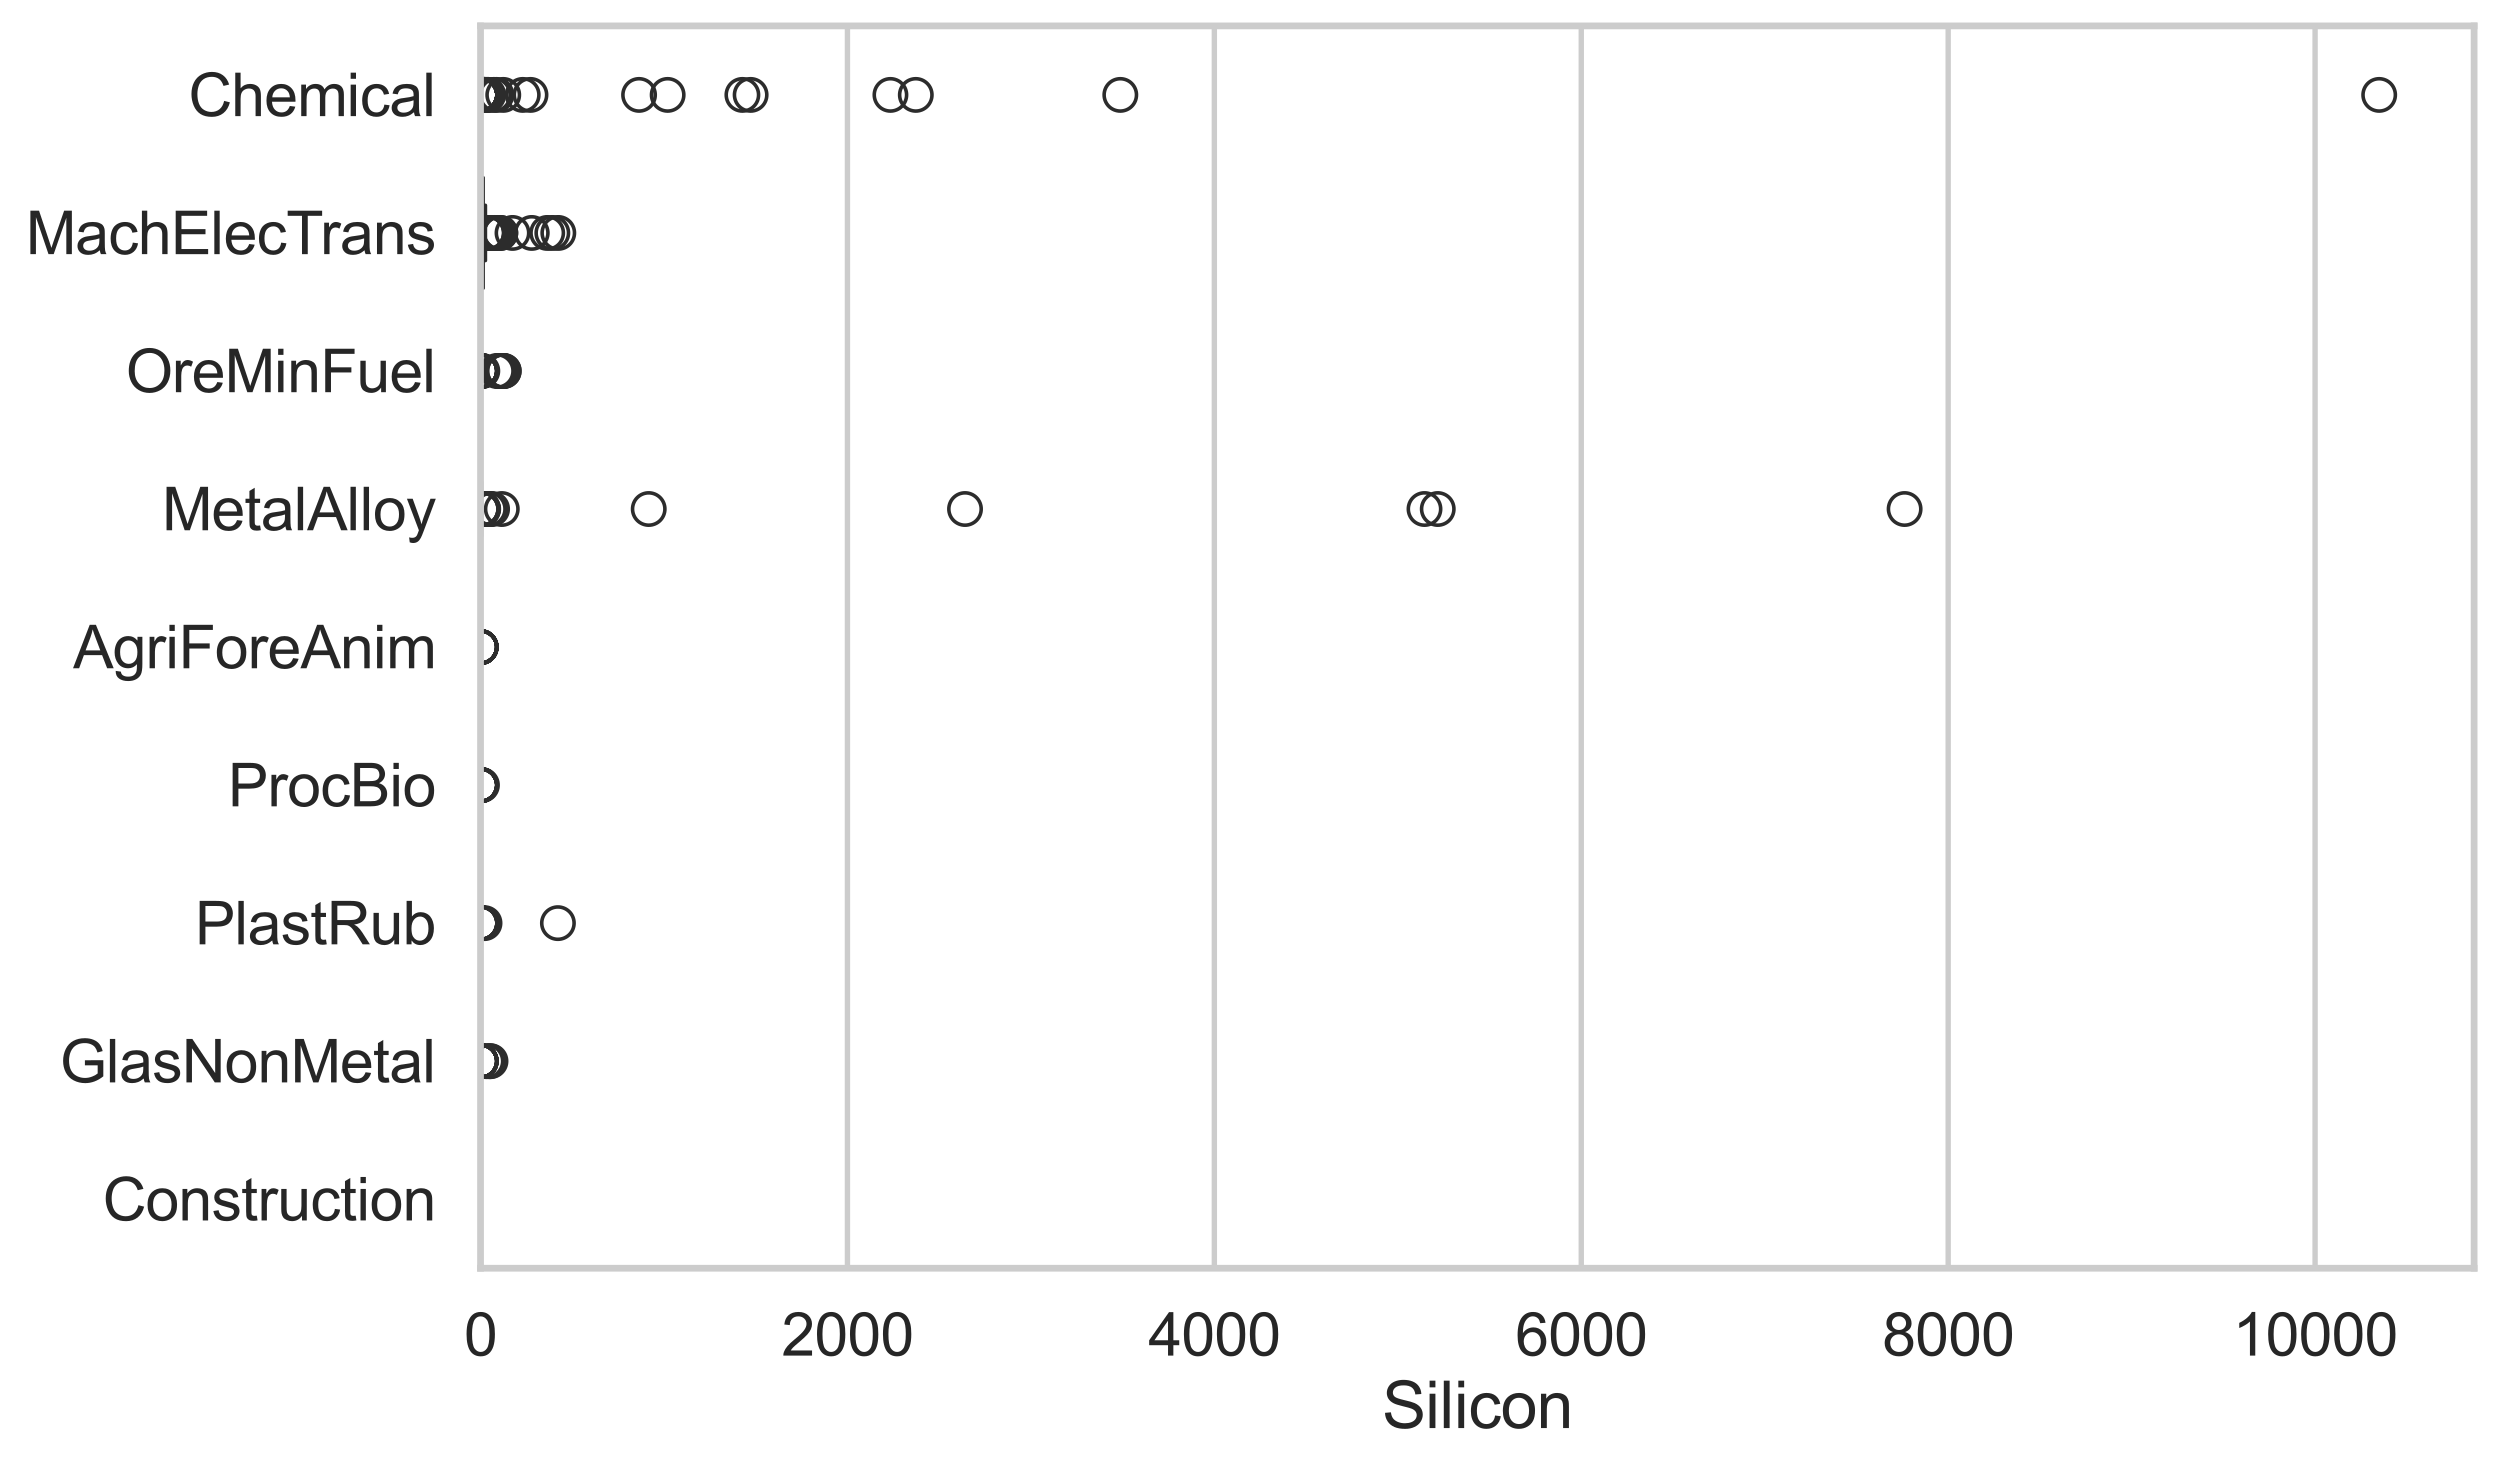 <?xml version="1.0" encoding="utf-8" standalone="no"?>
<!DOCTYPE svg PUBLIC "-//W3C//DTD SVG 1.1//EN"
  "http://www.w3.org/Graphics/SVG/1.1/DTD/svg11.dtd">
<svg xmlns:xlink="http://www.w3.org/1999/xlink" width="695.577pt" height="408.111pt" viewBox="0 0 695.577 408.111" xmlns="http://www.w3.org/2000/svg" version="1.1">
 <defs>
  <style type="text/css">*{stroke-linejoin: round; stroke-linecap: butt}</style>
 </defs>
 <g id="figure_1">
  <g id="patch_1">
   <path d="M 0 408.111 
L 695.577 408.111 
L 695.577 0 
L 0 0 
z
" style="fill: #ffffff"/>
  </g>
  <g id="axes_1">
   <g id="patch_2">
    <path d="M 133.697 352.86 
L 688.377 352.86 
L 688.377 7.2 
L 133.697 7.2 
z
" style="fill: #ffffff"/>
   </g>
   <g id="matplotlib.axis_1">
    <g id="xtick_1">
     <g id="line2d_1">
      <path d="M 133.697 352.86 
L 133.697 7.2 
" clip-path="url(#p10483c2e76)" style="fill: none; stroke: #cccccc; stroke-width: 1.5; stroke-linecap: round"/>
     </g>
     <g id="text_1">
      <!-- 0 -->
      <g style="fill: #262626" transform="translate(129.109 377.17) scale(0.165 -0.165)">
       <defs>
        <path id="ArialMT-30" d="M 266 2259 
Q 266 3072 433 3567 
Q 600 4063 929 4331 
Q 1259 4600 1759 4600 
Q 2128 4600 2406 4451 
Q 2684 4303 2865 4023 
Q 3047 3744 3150 3342 
Q 3253 2941 3253 2259 
Q 3253 1453 3087 958 
Q 2922 463 2592 192 
Q 2263 -78 1759 -78 
Q 1097 -78 719 397 
Q 266 969 266 2259 
z
M 844 2259 
Q 844 1131 1108 757 
Q 1372 384 1759 384 
Q 2147 384 2411 759 
Q 2675 1134 2675 2259 
Q 2675 3391 2411 3762 
Q 2147 4134 1753 4134 
Q 1366 4134 1134 3806 
Q 844 3388 844 2259 
z
" transform="scale(0.016)"/>
       </defs>
       <use xlink:href="#ArialMT-30"/>
      </g>
     </g>
    </g>
    <g id="xtick_2">
     <g id="line2d_2">
      <path d="M 235.783 352.86 
L 235.783 7.2 
" clip-path="url(#p10483c2e76)" style="fill: none; stroke: #cccccc; stroke-width: 1.5; stroke-linecap: round"/>
     </g>
     <g id="text_2">
      <!-- 2000 -->
      <g style="fill: #262626" transform="translate(217.432 377.17) scale(0.165 -0.165)">
       <defs>
        <path id="ArialMT-32" d="M 3222 541 
L 3222 0 
L 194 0 
Q 188 203 259 391 
Q 375 700 629 1000 
Q 884 1300 1366 1694 
Q 2113 2306 2375 2664 
Q 2638 3022 2638 3341 
Q 2638 3675 2398 3904 
Q 2159 4134 1775 4134 
Q 1369 4134 1125 3890 
Q 881 3647 878 3216 
L 300 3275 
Q 359 3922 746 4261 
Q 1134 4600 1788 4600 
Q 2447 4600 2831 4234 
Q 3216 3869 3216 3328 
Q 3216 3053 3103 2787 
Q 2991 2522 2730 2228 
Q 2469 1934 1863 1422 
Q 1356 997 1212 845 
Q 1069 694 975 541 
L 3222 541 
z
" transform="scale(0.016)"/>
       </defs>
       <use xlink:href="#ArialMT-32"/>
       <use xlink:href="#ArialMT-30" transform="translate(55.615 0)"/>
       <use xlink:href="#ArialMT-30" transform="translate(111.23 0)"/>
       <use xlink:href="#ArialMT-30" transform="translate(166.846 0)"/>
      </g>
     </g>
    </g>
    <g id="xtick_3">
     <g id="line2d_3">
      <path d="M 337.87 352.86 
L 337.87 7.2 
" clip-path="url(#p10483c2e76)" style="fill: none; stroke: #cccccc; stroke-width: 1.5; stroke-linecap: round"/>
     </g>
     <g id="text_3">
      <!-- 4000 -->
      <g style="fill: #262626" transform="translate(319.519 377.17) scale(0.165 -0.165)">
       <defs>
        <path id="ArialMT-34" d="M 2069 0 
L 2069 1097 
L 81 1097 
L 81 1613 
L 2172 4581 
L 2631 4581 
L 2631 1613 
L 3250 1613 
L 3250 1097 
L 2631 1097 
L 2631 0 
L 2069 0 
z
M 2069 1613 
L 2069 3678 
L 634 1613 
L 2069 1613 
z
" transform="scale(0.016)"/>
       </defs>
       <use xlink:href="#ArialMT-34"/>
       <use xlink:href="#ArialMT-30" transform="translate(55.615 0)"/>
       <use xlink:href="#ArialMT-30" transform="translate(111.23 0)"/>
       <use xlink:href="#ArialMT-30" transform="translate(166.846 0)"/>
      </g>
     </g>
    </g>
    <g id="xtick_4">
     <g id="line2d_4">
      <path d="M 439.957 352.86 
L 439.957 7.2 
" clip-path="url(#p10483c2e76)" style="fill: none; stroke: #cccccc; stroke-width: 1.5; stroke-linecap: round"/>
     </g>
     <g id="text_4">
      <!-- 6000 -->
      <g style="fill: #262626" transform="translate(421.605 377.17) scale(0.165 -0.165)">
       <defs>
        <path id="ArialMT-36" d="M 3184 3459 
L 2625 3416 
Q 2550 3747 2413 3897 
Q 2184 4138 1850 4138 
Q 1581 4138 1378 3988 
Q 1113 3794 959 3422 
Q 806 3050 800 2363 
Q 1003 2672 1297 2822 
Q 1591 2972 1913 2972 
Q 2475 2972 2870 2558 
Q 3266 2144 3266 1488 
Q 3266 1056 3080 686 
Q 2894 316 2569 119 
Q 2244 -78 1831 -78 
Q 1128 -78 684 439 
Q 241 956 241 2144 
Q 241 3472 731 4075 
Q 1159 4600 1884 4600 
Q 2425 4600 2770 4297 
Q 3116 3994 3184 3459 
z
M 888 1484 
Q 888 1194 1011 928 
Q 1134 663 1356 523 
Q 1578 384 1822 384 
Q 2178 384 2434 671 
Q 2691 959 2691 1453 
Q 2691 1928 2437 2201 
Q 2184 2475 1800 2475 
Q 1419 2475 1153 2201 
Q 888 1928 888 1484 
z
" transform="scale(0.016)"/>
       </defs>
       <use xlink:href="#ArialMT-36"/>
       <use xlink:href="#ArialMT-30" transform="translate(55.615 0)"/>
       <use xlink:href="#ArialMT-30" transform="translate(111.23 0)"/>
       <use xlink:href="#ArialMT-30" transform="translate(166.846 0)"/>
      </g>
     </g>
    </g>
    <g id="xtick_5">
     <g id="line2d_5">
      <path d="M 542.043 352.86 
L 542.043 7.2 
" clip-path="url(#p10483c2e76)" style="fill: none; stroke: #cccccc; stroke-width: 1.5; stroke-linecap: round"/>
     </g>
     <g id="text_5">
      <!-- 8000 -->
      <g style="fill: #262626" transform="translate(523.692 377.17) scale(0.165 -0.165)">
       <defs>
        <path id="ArialMT-38" d="M 1131 2484 
Q 781 2613 612 2850 
Q 444 3088 444 3419 
Q 444 3919 803 4259 
Q 1163 4600 1759 4600 
Q 2359 4600 2725 4251 
Q 3091 3903 3091 3403 
Q 3091 3084 2923 2848 
Q 2756 2613 2416 2484 
Q 2838 2347 3058 2040 
Q 3278 1734 3278 1309 
Q 3278 722 2862 322 
Q 2447 -78 1769 -78 
Q 1091 -78 675 323 
Q 259 725 259 1325 
Q 259 1772 486 2073 
Q 713 2375 1131 2484 
z
M 1019 3438 
Q 1019 3113 1228 2906 
Q 1438 2700 1772 2700 
Q 2097 2700 2305 2904 
Q 2513 3109 2513 3406 
Q 2513 3716 2298 3927 
Q 2084 4138 1766 4138 
Q 1444 4138 1231 3931 
Q 1019 3725 1019 3438 
z
M 838 1322 
Q 838 1081 952 856 
Q 1066 631 1291 507 
Q 1516 384 1775 384 
Q 2178 384 2440 643 
Q 2703 903 2703 1303 
Q 2703 1709 2433 1975 
Q 2163 2241 1756 2241 
Q 1359 2241 1098 1978 
Q 838 1716 838 1322 
z
" transform="scale(0.016)"/>
       </defs>
       <use xlink:href="#ArialMT-38"/>
       <use xlink:href="#ArialMT-30" transform="translate(55.615 0)"/>
       <use xlink:href="#ArialMT-30" transform="translate(111.23 0)"/>
       <use xlink:href="#ArialMT-30" transform="translate(166.846 0)"/>
      </g>
     </g>
    </g>
    <g id="xtick_6">
     <g id="line2d_6">
      <path d="M 644.13 352.86 
L 644.13 7.2 
" clip-path="url(#p10483c2e76)" style="fill: none; stroke: #cccccc; stroke-width: 1.5; stroke-linecap: round"/>
     </g>
     <g id="text_6">
      <!-- 10000 -->
      <g style="fill: #262626" transform="translate(621.191 377.17) scale(0.165 -0.165)">
       <defs>
        <path id="ArialMT-31" d="M 2384 0 
L 1822 0 
L 1822 3584 
Q 1619 3391 1289 3197 
Q 959 3003 697 2906 
L 697 3450 
Q 1169 3672 1522 3987 
Q 1875 4303 2022 4600 
L 2384 4600 
L 2384 0 
z
" transform="scale(0.016)"/>
       </defs>
       <use xlink:href="#ArialMT-31"/>
       <use xlink:href="#ArialMT-30" transform="translate(55.615 0)"/>
       <use xlink:href="#ArialMT-30" transform="translate(111.23 0)"/>
       <use xlink:href="#ArialMT-30" transform="translate(166.846 0)"/>
       <use xlink:href="#ArialMT-30" transform="translate(222.461 0)"/>
      </g>
     </g>
    </g>
    <g id="text_7">
     <!-- Silicon -->
     <g style="fill: #262626" transform="translate(384.525 397.334) scale(0.18 -0.18)">
      <defs>
       <path id="ArialMT-53" d="M 288 1472 
L 859 1522 
Q 900 1178 1048 958 
Q 1197 738 1509 602 
Q 1822 466 2213 466 
Q 2559 466 2825 569 
Q 3091 672 3220 851 
Q 3350 1031 3350 1244 
Q 3350 1459 3225 1620 
Q 3100 1781 2813 1891 
Q 2628 1963 1997 2114 
Q 1366 2266 1113 2400 
Q 784 2572 623 2826 
Q 463 3081 463 3397 
Q 463 3744 659 4045 
Q 856 4347 1234 4503 
Q 1613 4659 2075 4659 
Q 2584 4659 2973 4495 
Q 3363 4331 3572 4012 
Q 3781 3694 3797 3291 
L 3216 3247 
Q 3169 3681 2898 3903 
Q 2628 4125 2100 4125 
Q 1550 4125 1298 3923 
Q 1047 3722 1047 3438 
Q 1047 3191 1225 3031 
Q 1400 2872 2139 2705 
Q 2878 2538 3153 2413 
Q 3553 2228 3743 1945 
Q 3934 1663 3934 1294 
Q 3934 928 3725 604 
Q 3516 281 3123 101 
Q 2731 -78 2241 -78 
Q 1619 -78 1198 103 
Q 778 284 539 648 
Q 300 1013 288 1472 
z
" transform="scale(0.016)"/>
       <path id="ArialMT-69" d="M 425 3934 
L 425 4581 
L 988 4581 
L 988 3934 
L 425 3934 
z
M 425 0 
L 425 3319 
L 988 3319 
L 988 0 
L 425 0 
z
" transform="scale(0.016)"/>
       <path id="ArialMT-6c" d="M 409 0 
L 409 4581 
L 972 4581 
L 972 0 
L 409 0 
z
" transform="scale(0.016)"/>
       <path id="ArialMT-63" d="M 2588 1216 
L 3141 1144 
Q 3050 572 2676 248 
Q 2303 -75 1759 -75 
Q 1078 -75 664 370 
Q 250 816 250 1647 
Q 250 2184 428 2587 
Q 606 2991 970 3192 
Q 1334 3394 1763 3394 
Q 2303 3394 2647 3120 
Q 2991 2847 3088 2344 
L 2541 2259 
Q 2463 2594 2264 2762 
Q 2066 2931 1784 2931 
Q 1359 2931 1093 2626 
Q 828 2322 828 1663 
Q 828 994 1084 691 
Q 1341 388 1753 388 
Q 2084 388 2306 591 
Q 2528 794 2588 1216 
z
" transform="scale(0.016)"/>
       <path id="ArialMT-6f" d="M 213 1659 
Q 213 2581 725 3025 
Q 1153 3394 1769 3394 
Q 2453 3394 2887 2945 
Q 3322 2497 3322 1706 
Q 3322 1066 3130 698 
Q 2938 331 2570 128 
Q 2203 -75 1769 -75 
Q 1072 -75 642 372 
Q 213 819 213 1659 
z
M 791 1659 
Q 791 1022 1069 705 
Q 1347 388 1769 388 
Q 2188 388 2466 706 
Q 2744 1025 2744 1678 
Q 2744 2294 2464 2611 
Q 2184 2928 1769 2928 
Q 1347 2928 1069 2612 
Q 791 2297 791 1659 
z
" transform="scale(0.016)"/>
       <path id="ArialMT-6e" d="M 422 0 
L 422 3319 
L 928 3319 
L 928 2847 
Q 1294 3394 1984 3394 
Q 2284 3394 2536 3286 
Q 2788 3178 2913 3003 
Q 3038 2828 3088 2588 
Q 3119 2431 3119 2041 
L 3119 0 
L 2556 0 
L 2556 2019 
Q 2556 2363 2490 2533 
Q 2425 2703 2258 2804 
Q 2091 2906 1866 2906 
Q 1506 2906 1245 2678 
Q 984 2450 984 1813 
L 984 0 
L 422 0 
z
" transform="scale(0.016)"/>
      </defs>
      <use xlink:href="#ArialMT-53"/>
      <use xlink:href="#ArialMT-69" transform="translate(66.699 0)"/>
      <use xlink:href="#ArialMT-6c" transform="translate(88.916 0)"/>
      <use xlink:href="#ArialMT-69" transform="translate(111.133 0)"/>
      <use xlink:href="#ArialMT-63" transform="translate(133.35 0)"/>
      <use xlink:href="#ArialMT-6f" transform="translate(183.35 0)"/>
      <use xlink:href="#ArialMT-6e" transform="translate(238.965 0)"/>
     </g>
    </g>
   </g>
   <g id="matplotlib.axis_2">
    <g id="ytick_1">
     <g id="text_8">
      <!-- Chemical -->
      <g style="fill: #262626" transform="translate(52.428 32.309) scale(0.165 -0.165)">
       <defs>
        <path id="ArialMT-43" d="M 3763 1606 
L 4369 1453 
Q 4178 706 3683 314 
Q 3188 -78 2472 -78 
Q 1731 -78 1267 223 
Q 803 525 561 1097 
Q 319 1669 319 2325 
Q 319 3041 592 3573 
Q 866 4106 1370 4382 
Q 1875 4659 2481 4659 
Q 3169 4659 3637 4309 
Q 4106 3959 4291 3325 
L 3694 3184 
Q 3534 3684 3231 3912 
Q 2928 4141 2469 4141 
Q 1941 4141 1586 3887 
Q 1231 3634 1087 3207 
Q 944 2781 944 2328 
Q 944 1744 1114 1308 
Q 1284 872 1643 656 
Q 2003 441 2422 441 
Q 2931 441 3284 734 
Q 3638 1028 3763 1606 
z
" transform="scale(0.016)"/>
        <path id="ArialMT-68" d="M 422 0 
L 422 4581 
L 984 4581 
L 984 2938 
Q 1378 3394 1978 3394 
Q 2347 3394 2619 3248 
Q 2891 3103 3008 2847 
Q 3125 2591 3125 2103 
L 3125 0 
L 2563 0 
L 2563 2103 
Q 2563 2525 2380 2717 
Q 2197 2909 1863 2909 
Q 1613 2909 1392 2779 
Q 1172 2650 1078 2428 
Q 984 2206 984 1816 
L 984 0 
L 422 0 
z
" transform="scale(0.016)"/>
        <path id="ArialMT-65" d="M 2694 1069 
L 3275 997 
Q 3138 488 2766 206 
Q 2394 -75 1816 -75 
Q 1088 -75 661 373 
Q 234 822 234 1631 
Q 234 2469 665 2931 
Q 1097 3394 1784 3394 
Q 2450 3394 2872 2941 
Q 3294 2488 3294 1666 
Q 3294 1616 3291 1516 
L 816 1516 
Q 847 969 1125 678 
Q 1403 388 1819 388 
Q 2128 388 2347 550 
Q 2566 713 2694 1069 
z
M 847 1978 
L 2700 1978 
Q 2663 2397 2488 2606 
Q 2219 2931 1791 2931 
Q 1403 2931 1139 2672 
Q 875 2413 847 1978 
z
" transform="scale(0.016)"/>
        <path id="ArialMT-6d" d="M 422 0 
L 422 3319 
L 925 3319 
L 925 2853 
Q 1081 3097 1340 3245 
Q 1600 3394 1931 3394 
Q 2300 3394 2536 3241 
Q 2772 3088 2869 2813 
Q 3263 3394 3894 3394 
Q 4388 3394 4653 3120 
Q 4919 2847 4919 2278 
L 4919 0 
L 4359 0 
L 4359 2091 
Q 4359 2428 4304 2576 
Q 4250 2725 4106 2815 
Q 3963 2906 3769 2906 
Q 3419 2906 3187 2673 
Q 2956 2441 2956 1928 
L 2956 0 
L 2394 0 
L 2394 2156 
Q 2394 2531 2256 2718 
Q 2119 2906 1806 2906 
Q 1569 2906 1367 2781 
Q 1166 2656 1075 2415 
Q 984 2175 984 1722 
L 984 0 
L 422 0 
z
" transform="scale(0.016)"/>
        <path id="ArialMT-61" d="M 2588 409 
Q 2275 144 1986 34 
Q 1697 -75 1366 -75 
Q 819 -75 525 192 
Q 231 459 231 875 
Q 231 1119 342 1320 
Q 453 1522 633 1644 
Q 813 1766 1038 1828 
Q 1203 1872 1538 1913 
Q 2219 1994 2541 2106 
Q 2544 2222 2544 2253 
Q 2544 2597 2384 2738 
Q 2169 2928 1744 2928 
Q 1347 2928 1158 2789 
Q 969 2650 878 2297 
L 328 2372 
Q 403 2725 575 2942 
Q 747 3159 1072 3276 
Q 1397 3394 1825 3394 
Q 2250 3394 2515 3294 
Q 2781 3194 2906 3042 
Q 3031 2891 3081 2659 
Q 3109 2516 3109 2141 
L 3109 1391 
Q 3109 606 3145 398 
Q 3181 191 3288 0 
L 2700 0 
Q 2613 175 2588 409 
z
M 2541 1666 
Q 2234 1541 1622 1453 
Q 1275 1403 1131 1340 
Q 988 1278 909 1158 
Q 831 1038 831 891 
Q 831 666 1001 516 
Q 1172 366 1500 366 
Q 1825 366 2078 508 
Q 2331 650 2450 897 
Q 2541 1088 2541 1459 
L 2541 1666 
z
" transform="scale(0.016)"/>
       </defs>
       <use xlink:href="#ArialMT-43"/>
       <use xlink:href="#ArialMT-68" transform="translate(72.217 0)"/>
       <use xlink:href="#ArialMT-65" transform="translate(127.832 0)"/>
       <use xlink:href="#ArialMT-6d" transform="translate(183.447 0)"/>
       <use xlink:href="#ArialMT-69" transform="translate(266.748 0)"/>
       <use xlink:href="#ArialMT-63" transform="translate(288.965 0)"/>
       <use xlink:href="#ArialMT-61" transform="translate(338.965 0)"/>
       <use xlink:href="#ArialMT-6c" transform="translate(394.58 0)"/>
      </g>
     </g>
    </g>
    <g id="ytick_2">
     <g id="text_9">
      <!-- MachElecTrans -->
      <g style="fill: #262626" transform="translate(7.2 70.715) scale(0.165 -0.165)">
       <defs>
        <path id="ArialMT-4d" d="M 475 0 
L 475 4581 
L 1388 4581 
L 2472 1338 
Q 2622 884 2691 659 
Q 2769 909 2934 1394 
L 4031 4581 
L 4847 4581 
L 4847 0 
L 4263 0 
L 4263 3834 
L 2931 0 
L 2384 0 
L 1059 3900 
L 1059 0 
L 475 0 
z
" transform="scale(0.016)"/>
        <path id="ArialMT-45" d="M 506 0 
L 506 4581 
L 3819 4581 
L 3819 4041 
L 1113 4041 
L 1113 2638 
L 3647 2638 
L 3647 2100 
L 1113 2100 
L 1113 541 
L 3925 541 
L 3925 0 
L 506 0 
z
" transform="scale(0.016)"/>
        <path id="ArialMT-54" d="M 1659 0 
L 1659 4041 
L 150 4041 
L 150 4581 
L 3781 4581 
L 3781 4041 
L 2266 4041 
L 2266 0 
L 1659 0 
z
" transform="scale(0.016)"/>
        <path id="ArialMT-72" d="M 416 0 
L 416 3319 
L 922 3319 
L 922 2816 
Q 1116 3169 1280 3281 
Q 1444 3394 1641 3394 
Q 1925 3394 2219 3213 
L 2025 2691 
Q 1819 2813 1613 2813 
Q 1428 2813 1281 2702 
Q 1134 2591 1072 2394 
Q 978 2094 978 1738 
L 978 0 
L 416 0 
z
" transform="scale(0.016)"/>
        <path id="ArialMT-73" d="M 197 991 
L 753 1078 
Q 800 744 1014 566 
Q 1228 388 1613 388 
Q 2000 388 2187 545 
Q 2375 703 2375 916 
Q 2375 1106 2209 1216 
Q 2094 1291 1634 1406 
Q 1016 1563 777 1677 
Q 538 1791 414 1992 
Q 291 2194 291 2438 
Q 291 2659 392 2848 
Q 494 3038 669 3163 
Q 800 3259 1026 3326 
Q 1253 3394 1513 3394 
Q 1903 3394 2198 3281 
Q 2494 3169 2634 2976 
Q 2775 2784 2828 2463 
L 2278 2388 
Q 2241 2644 2061 2787 
Q 1881 2931 1553 2931 
Q 1166 2931 1000 2803 
Q 834 2675 834 2503 
Q 834 2394 903 2306 
Q 972 2216 1119 2156 
Q 1203 2125 1616 2013 
Q 2213 1853 2448 1751 
Q 2684 1650 2818 1456 
Q 2953 1263 2953 975 
Q 2953 694 2789 445 
Q 2625 197 2315 61 
Q 2006 -75 1616 -75 
Q 969 -75 630 194 
Q 291 463 197 991 
z
" transform="scale(0.016)"/>
       </defs>
       <use xlink:href="#ArialMT-4d"/>
       <use xlink:href="#ArialMT-61" transform="translate(83.301 0)"/>
       <use xlink:href="#ArialMT-63" transform="translate(138.916 0)"/>
       <use xlink:href="#ArialMT-68" transform="translate(188.916 0)"/>
       <use xlink:href="#ArialMT-45" transform="translate(244.531 0)"/>
       <use xlink:href="#ArialMT-6c" transform="translate(311.23 0)"/>
       <use xlink:href="#ArialMT-65" transform="translate(333.447 0)"/>
       <use xlink:href="#ArialMT-63" transform="translate(389.062 0)"/>
       <use xlink:href="#ArialMT-54" transform="translate(439.062 0)"/>
       <use xlink:href="#ArialMT-72" transform="translate(496.396 0)"/>
       <use xlink:href="#ArialMT-61" transform="translate(529.697 0)"/>
       <use xlink:href="#ArialMT-6e" transform="translate(585.312 0)"/>
       <use xlink:href="#ArialMT-73" transform="translate(640.928 0)"/>
      </g>
     </g>
    </g>
    <g id="ytick_3">
     <g id="text_10">
      <!-- OreMinFuel -->
      <g style="fill: #262626" transform="translate(35.013 109.122) scale(0.165 -0.165)">
       <defs>
        <path id="ArialMT-4f" d="M 309 2231 
Q 309 3372 921 4017 
Q 1534 4663 2503 4663 
Q 3138 4663 3647 4359 
Q 4156 4056 4423 3514 
Q 4691 2972 4691 2284 
Q 4691 1588 4409 1038 
Q 4128 488 3612 205 
Q 3097 -78 2500 -78 
Q 1853 -78 1343 234 
Q 834 547 571 1087 
Q 309 1628 309 2231 
z
M 934 2222 
Q 934 1394 1379 917 
Q 1825 441 2497 441 
Q 3181 441 3623 922 
Q 4066 1403 4066 2288 
Q 4066 2847 3877 3264 
Q 3688 3681 3323 3911 
Q 2959 4141 2506 4141 
Q 1863 4141 1398 3698 
Q 934 3256 934 2222 
z
" transform="scale(0.016)"/>
        <path id="ArialMT-46" d="M 525 0 
L 525 4581 
L 3616 4581 
L 3616 4041 
L 1131 4041 
L 1131 2622 
L 3281 2622 
L 3281 2081 
L 1131 2081 
L 1131 0 
L 525 0 
z
" transform="scale(0.016)"/>
        <path id="ArialMT-75" d="M 2597 0 
L 2597 488 
Q 2209 -75 1544 -75 
Q 1250 -75 995 37 
Q 741 150 617 320 
Q 494 491 444 738 
Q 409 903 409 1263 
L 409 3319 
L 972 3319 
L 972 1478 
Q 972 1038 1006 884 
Q 1059 663 1231 536 
Q 1403 409 1656 409 
Q 1909 409 2131 539 
Q 2353 669 2445 892 
Q 2538 1116 2538 1541 
L 2538 3319 
L 3100 3319 
L 3100 0 
L 2597 0 
z
" transform="scale(0.016)"/>
       </defs>
       <use xlink:href="#ArialMT-4f"/>
       <use xlink:href="#ArialMT-72" transform="translate(77.783 0)"/>
       <use xlink:href="#ArialMT-65" transform="translate(111.084 0)"/>
       <use xlink:href="#ArialMT-4d" transform="translate(166.699 0)"/>
       <use xlink:href="#ArialMT-69" transform="translate(250 0)"/>
       <use xlink:href="#ArialMT-6e" transform="translate(272.217 0)"/>
       <use xlink:href="#ArialMT-46" transform="translate(327.832 0)"/>
       <use xlink:href="#ArialMT-75" transform="translate(388.916 0)"/>
       <use xlink:href="#ArialMT-65" transform="translate(444.531 0)"/>
       <use xlink:href="#ArialMT-6c" transform="translate(500.146 0)"/>
      </g>
     </g>
    </g>
    <g id="ytick_4">
     <g id="text_11">
      <!-- MetalAlloy -->
      <g style="fill: #262626" transform="translate(45.088 147.529) scale(0.165 -0.165)">
       <defs>
        <path id="ArialMT-74" d="M 1650 503 
L 1731 6 
Q 1494 -44 1306 -44 
Q 1000 -44 831 53 
Q 663 150 594 308 
Q 525 466 525 972 
L 525 2881 
L 113 2881 
L 113 3319 
L 525 3319 
L 525 4141 
L 1084 4478 
L 1084 3319 
L 1650 3319 
L 1650 2881 
L 1084 2881 
L 1084 941 
Q 1084 700 1114 631 
Q 1144 563 1211 522 
Q 1278 481 1403 481 
Q 1497 481 1650 503 
z
" transform="scale(0.016)"/>
        <path id="ArialMT-41" d="M -9 0 
L 1750 4581 
L 2403 4581 
L 4278 0 
L 3588 0 
L 3053 1388 
L 1138 1388 
L 634 0 
L -9 0 
z
M 1313 1881 
L 2866 1881 
L 2388 3150 
Q 2169 3728 2063 4100 
Q 1975 3659 1816 3225 
L 1313 1881 
z
" transform="scale(0.016)"/>
        <path id="ArialMT-79" d="M 397 -1278 
L 334 -750 
Q 519 -800 656 -800 
Q 844 -800 956 -737 
Q 1069 -675 1141 -563 
Q 1194 -478 1313 -144 
Q 1328 -97 1363 -6 
L 103 3319 
L 709 3319 
L 1400 1397 
Q 1534 1031 1641 628 
Q 1738 1016 1872 1384 
L 2581 3319 
L 3144 3319 
L 1881 -56 
Q 1678 -603 1566 -809 
Q 1416 -1088 1222 -1217 
Q 1028 -1347 759 -1347 
Q 597 -1347 397 -1278 
z
" transform="scale(0.016)"/>
       </defs>
       <use xlink:href="#ArialMT-4d"/>
       <use xlink:href="#ArialMT-65" transform="translate(83.301 0)"/>
       <use xlink:href="#ArialMT-74" transform="translate(138.916 0)"/>
       <use xlink:href="#ArialMT-61" transform="translate(166.699 0)"/>
       <use xlink:href="#ArialMT-6c" transform="translate(222.314 0)"/>
       <use xlink:href="#ArialMT-41" transform="translate(244.531 0)"/>
       <use xlink:href="#ArialMT-6c" transform="translate(311.23 0)"/>
       <use xlink:href="#ArialMT-6c" transform="translate(333.447 0)"/>
       <use xlink:href="#ArialMT-6f" transform="translate(355.664 0)"/>
       <use xlink:href="#ArialMT-79" transform="translate(411.279 0)"/>
      </g>
     </g>
    </g>
    <g id="ytick_5">
     <g id="text_12">
      <!-- AgriForeAnim -->
      <g style="fill: #262626" transform="translate(20.341 185.935) scale(0.165 -0.165)">
       <defs>
        <path id="ArialMT-67" d="M 319 -275 
L 866 -356 
Q 900 -609 1056 -725 
Q 1266 -881 1628 -881 
Q 2019 -881 2231 -725 
Q 2444 -569 2519 -288 
Q 2563 -116 2559 434 
Q 2191 0 1641 0 
Q 956 0 581 494 
Q 206 988 206 1678 
Q 206 2153 378 2554 
Q 550 2956 876 3175 
Q 1203 3394 1644 3394 
Q 2231 3394 2613 2919 
L 2613 3319 
L 3131 3319 
L 3131 450 
Q 3131 -325 2973 -648 
Q 2816 -972 2473 -1159 
Q 2131 -1347 1631 -1347 
Q 1038 -1347 672 -1080 
Q 306 -813 319 -275 
z
M 784 1719 
Q 784 1066 1043 766 
Q 1303 466 1694 466 
Q 2081 466 2343 764 
Q 2606 1063 2606 1700 
Q 2606 2309 2336 2618 
Q 2066 2928 1684 2928 
Q 1309 2928 1046 2623 
Q 784 2319 784 1719 
z
" transform="scale(0.016)"/>
       </defs>
       <use xlink:href="#ArialMT-41"/>
       <use xlink:href="#ArialMT-67" transform="translate(66.699 0)"/>
       <use xlink:href="#ArialMT-72" transform="translate(122.314 0)"/>
       <use xlink:href="#ArialMT-69" transform="translate(155.615 0)"/>
       <use xlink:href="#ArialMT-46" transform="translate(177.832 0)"/>
       <use xlink:href="#ArialMT-6f" transform="translate(238.916 0)"/>
       <use xlink:href="#ArialMT-72" transform="translate(294.531 0)"/>
       <use xlink:href="#ArialMT-65" transform="translate(327.832 0)"/>
       <use xlink:href="#ArialMT-41" transform="translate(383.447 0)"/>
       <use xlink:href="#ArialMT-6e" transform="translate(450.146 0)"/>
       <use xlink:href="#ArialMT-69" transform="translate(505.762 0)"/>
       <use xlink:href="#ArialMT-6d" transform="translate(527.979 0)"/>
      </g>
     </g>
    </g>
    <g id="ytick_6">
     <g id="text_13">
      <!-- ProcBio -->
      <g style="fill: #262626" transform="translate(63.424 224.342) scale(0.165 -0.165)">
       <defs>
        <path id="ArialMT-50" d="M 494 0 
L 494 4581 
L 2222 4581 
Q 2678 4581 2919 4538 
Q 3256 4481 3484 4323 
Q 3713 4166 3852 3881 
Q 3991 3597 3991 3256 
Q 3991 2672 3619 2267 
Q 3247 1863 2275 1863 
L 1100 1863 
L 1100 0 
L 494 0 
z
M 1100 2403 
L 2284 2403 
Q 2872 2403 3119 2622 
Q 3366 2841 3366 3238 
Q 3366 3525 3220 3729 
Q 3075 3934 2838 4000 
Q 2684 4041 2272 4041 
L 1100 4041 
L 1100 2403 
z
" transform="scale(0.016)"/>
        <path id="ArialMT-42" d="M 469 0 
L 469 4581 
L 2188 4581 
Q 2713 4581 3030 4442 
Q 3347 4303 3526 4014 
Q 3706 3725 3706 3409 
Q 3706 3116 3547 2856 
Q 3388 2597 3066 2438 
Q 3481 2316 3704 2022 
Q 3928 1728 3928 1328 
Q 3928 1006 3792 729 
Q 3656 453 3456 303 
Q 3256 153 2954 76 
Q 2653 0 2216 0 
L 469 0 
z
M 1075 2656 
L 2066 2656 
Q 2469 2656 2644 2709 
Q 2875 2778 2992 2937 
Q 3109 3097 3109 3338 
Q 3109 3566 3000 3739 
Q 2891 3913 2687 3977 
Q 2484 4041 1991 4041 
L 1075 4041 
L 1075 2656 
z
M 1075 541 
L 2216 541 
Q 2509 541 2628 563 
Q 2838 600 2978 687 
Q 3119 775 3209 942 
Q 3300 1109 3300 1328 
Q 3300 1584 3169 1773 
Q 3038 1963 2805 2039 
Q 2572 2116 2134 2116 
L 1075 2116 
L 1075 541 
z
" transform="scale(0.016)"/>
       </defs>
       <use xlink:href="#ArialMT-50"/>
       <use xlink:href="#ArialMT-72" transform="translate(66.699 0)"/>
       <use xlink:href="#ArialMT-6f" transform="translate(100 0)"/>
       <use xlink:href="#ArialMT-63" transform="translate(155.615 0)"/>
       <use xlink:href="#ArialMT-42" transform="translate(205.615 0)"/>
       <use xlink:href="#ArialMT-69" transform="translate(272.314 0)"/>
       <use xlink:href="#ArialMT-6f" transform="translate(294.531 0)"/>
      </g>
     </g>
    </g>
    <g id="ytick_7">
     <g id="text_14">
      <!-- PlastRub -->
      <g style="fill: #262626" transform="translate(54.248 262.749) scale(0.165 -0.165)">
       <defs>
        <path id="ArialMT-52" d="M 503 0 
L 503 4581 
L 2534 4581 
Q 3147 4581 3465 4457 
Q 3784 4334 3975 4021 
Q 4166 3709 4166 3331 
Q 4166 2844 3850 2509 
Q 3534 2175 2875 2084 
Q 3116 1969 3241 1856 
Q 3506 1613 3744 1247 
L 4541 0 
L 3778 0 
L 3172 953 
Q 2906 1366 2734 1584 
Q 2563 1803 2427 1890 
Q 2291 1978 2150 2013 
Q 2047 2034 1813 2034 
L 1109 2034 
L 1109 0 
L 503 0 
z
M 1109 2559 
L 2413 2559 
Q 2828 2559 3062 2645 
Q 3297 2731 3419 2920 
Q 3541 3109 3541 3331 
Q 3541 3656 3305 3865 
Q 3069 4075 2559 4075 
L 1109 4075 
L 1109 2559 
z
" transform="scale(0.016)"/>
        <path id="ArialMT-62" d="M 941 0 
L 419 0 
L 419 4581 
L 981 4581 
L 981 2947 
Q 1338 3394 1891 3394 
Q 2197 3394 2470 3270 
Q 2744 3147 2920 2923 
Q 3097 2700 3197 2384 
Q 3297 2069 3297 1709 
Q 3297 856 2875 390 
Q 2453 -75 1863 -75 
Q 1275 -75 941 416 
L 941 0 
z
M 934 1684 
Q 934 1088 1097 822 
Q 1363 388 1816 388 
Q 2184 388 2453 708 
Q 2722 1028 2722 1663 
Q 2722 2313 2464 2622 
Q 2206 2931 1841 2931 
Q 1472 2931 1203 2611 
Q 934 2291 934 1684 
z
" transform="scale(0.016)"/>
       </defs>
       <use xlink:href="#ArialMT-50"/>
       <use xlink:href="#ArialMT-6c" transform="translate(66.699 0)"/>
       <use xlink:href="#ArialMT-61" transform="translate(88.916 0)"/>
       <use xlink:href="#ArialMT-73" transform="translate(144.531 0)"/>
       <use xlink:href="#ArialMT-74" transform="translate(194.531 0)"/>
       <use xlink:href="#ArialMT-52" transform="translate(222.314 0)"/>
       <use xlink:href="#ArialMT-75" transform="translate(294.531 0)"/>
       <use xlink:href="#ArialMT-62" transform="translate(350.146 0)"/>
      </g>
     </g>
    </g>
    <g id="ytick_8">
     <g id="text_15">
      <!-- GlasNonMetal -->
      <g style="fill: #262626" transform="translate(16.659 301.155) scale(0.165 -0.165)">
       <defs>
        <path id="ArialMT-47" d="M 2638 1797 
L 2638 2334 
L 4578 2338 
L 4578 638 
Q 4131 281 3656 101 
Q 3181 -78 2681 -78 
Q 2006 -78 1454 211 
Q 903 500 622 1047 
Q 341 1594 341 2269 
Q 341 2938 620 3517 
Q 900 4097 1425 4378 
Q 1950 4659 2634 4659 
Q 3131 4659 3532 4498 
Q 3934 4338 4162 4050 
Q 4391 3763 4509 3300 
L 3963 3150 
Q 3859 3500 3706 3700 
Q 3553 3900 3268 4020 
Q 2984 4141 2638 4141 
Q 2222 4141 1919 4014 
Q 1616 3888 1430 3681 
Q 1244 3475 1141 3228 
Q 966 2803 966 2306 
Q 966 1694 1177 1281 
Q 1388 869 1791 669 
Q 2194 469 2647 469 
Q 3041 469 3416 620 
Q 3791 772 3984 944 
L 3984 1797 
L 2638 1797 
z
" transform="scale(0.016)"/>
        <path id="ArialMT-4e" d="M 488 0 
L 488 4581 
L 1109 4581 
L 3516 984 
L 3516 4581 
L 4097 4581 
L 4097 0 
L 3475 0 
L 1069 3600 
L 1069 0 
L 488 0 
z
" transform="scale(0.016)"/>
       </defs>
       <use xlink:href="#ArialMT-47"/>
       <use xlink:href="#ArialMT-6c" transform="translate(77.783 0)"/>
       <use xlink:href="#ArialMT-61" transform="translate(100 0)"/>
       <use xlink:href="#ArialMT-73" transform="translate(155.615 0)"/>
       <use xlink:href="#ArialMT-4e" transform="translate(205.615 0)"/>
       <use xlink:href="#ArialMT-6f" transform="translate(277.832 0)"/>
       <use xlink:href="#ArialMT-6e" transform="translate(333.447 0)"/>
       <use xlink:href="#ArialMT-4d" transform="translate(389.062 0)"/>
       <use xlink:href="#ArialMT-65" transform="translate(472.363 0)"/>
       <use xlink:href="#ArialMT-74" transform="translate(527.979 0)"/>
       <use xlink:href="#ArialMT-61" transform="translate(555.762 0)"/>
       <use xlink:href="#ArialMT-6c" transform="translate(611.377 0)"/>
      </g>
     </g>
    </g>
    <g id="ytick_9">
     <g id="text_16">
      <!-- Construction -->
      <g style="fill: #262626" transform="translate(28.575 339.562) scale(0.165 -0.165)">
       <use xlink:href="#ArialMT-43"/>
       <use xlink:href="#ArialMT-6f" transform="translate(72.217 0)"/>
       <use xlink:href="#ArialMT-6e" transform="translate(127.832 0)"/>
       <use xlink:href="#ArialMT-73" transform="translate(183.447 0)"/>
       <use xlink:href="#ArialMT-74" transform="translate(233.447 0)"/>
       <use xlink:href="#ArialMT-72" transform="translate(261.23 0)"/>
       <use xlink:href="#ArialMT-75" transform="translate(294.531 0)"/>
       <use xlink:href="#ArialMT-63" transform="translate(350.146 0)"/>
       <use xlink:href="#ArialMT-74" transform="translate(400.146 0)"/>
       <use xlink:href="#ArialMT-69" transform="translate(427.93 0)"/>
       <use xlink:href="#ArialMT-6f" transform="translate(450.146 0)"/>
       <use xlink:href="#ArialMT-6e" transform="translate(505.762 0)"/>
      </g>
     </g>
    </g>
   </g>
   <g id="patch_3">
    <path d="M 133.701 11.041 
L 133.701 41.766 
L 133.72 41.766 
L 133.72 11.041 
L 133.701 11.041 
z
" clip-path="url(#p10483c2e76)" style="fill: #c9941d; stroke: #2c2c2c; stroke-linejoin: miter"/>
   </g>
   <g id="line2d_7">
    <path d="M 133.701 26.403 
L 133.697 26.403 
" clip-path="url(#p10483c2e76)" style="fill: none; stroke: #2c2c2c"/>
   </g>
   <g id="line2d_8">
    <path d="M 133.72 26.403 
L 133.748 26.403 
" clip-path="url(#p10483c2e76)" style="fill: none; stroke: #2c2c2c"/>
   </g>
   <g id="line2d_9">
    <path d="M 133.697 18.722 
L 133.697 34.085 
" clip-path="url(#p10483c2e76)" style="fill: none; stroke: #2c2c2c; stroke-linecap: round"/>
   </g>
   <g id="line2d_10">
    <path d="M 133.748 18.722 
L 133.748 34.085 
" clip-path="url(#p10483c2e76)" style="fill: none; stroke: #2c2c2c; stroke-linecap: round"/>
   </g>
   <g id="line2d_11">
    <defs>
     <path id="m390be5e81d" d="M 0 4.5 
C 1.193 4.5 2.338 4.026 3.182 3.182 
C 4.026 2.338 4.5 1.193 4.5 0 
C 4.5 -1.193 4.026 -2.338 3.182 -3.182 
C 2.338 -4.026 1.193 -4.5 0 -4.5 
C -1.193 -4.5 -2.338 -4.026 -3.182 -3.182 
C -4.026 -2.338 -4.5 -1.193 -4.5 0 
C -4.5 1.193 -4.026 2.338 -3.182 3.182 
C -2.338 4.026 -1.193 4.5 0 4.5 
z
" style="stroke: #2c2c2c"/>
    </defs>
    <g clip-path="url(#p10483c2e76)">
     <use xlink:href="#m390be5e81d" x="133.749" y="26.403" style="fill-opacity: 0; stroke: #2c2c2c"/>
     <use xlink:href="#m390be5e81d" x="134.163" y="26.403" style="fill-opacity: 0; stroke: #2c2c2c"/>
     <use xlink:href="#m390be5e81d" x="133.772" y="26.403" style="fill-opacity: 0; stroke: #2c2c2c"/>
     <use xlink:href="#m390be5e81d" x="133.769" y="26.403" style="fill-opacity: 0; stroke: #2c2c2c"/>
     <use xlink:href="#m390be5e81d" x="134.696" y="26.403" style="fill-opacity: 0; stroke: #2c2c2c"/>
     <use xlink:href="#m390be5e81d" x="133.97" y="26.403" style="fill-opacity: 0; stroke: #2c2c2c"/>
     <use xlink:href="#m390be5e81d" x="145.437" y="26.403" style="fill-opacity: 0; stroke: #2c2c2c"/>
     <use xlink:href="#m390be5e81d" x="133.852" y="26.403" style="fill-opacity: 0; stroke: #2c2c2c"/>
     <use xlink:href="#m390be5e81d" x="133.771" y="26.403" style="fill-opacity: 0; stroke: #2c2c2c"/>
     <use xlink:href="#m390be5e81d" x="133.767" y="26.403" style="fill-opacity: 0; stroke: #2c2c2c"/>
     <use xlink:href="#m390be5e81d" x="133.758" y="26.403" style="fill-opacity: 0; stroke: #2c2c2c"/>
     <use xlink:href="#m390be5e81d" x="134.027" y="26.403" style="fill-opacity: 0; stroke: #2c2c2c"/>
     <use xlink:href="#m390be5e81d" x="133.75" y="26.403" style="fill-opacity: 0; stroke: #2c2c2c"/>
     <use xlink:href="#m390be5e81d" x="133.749" y="26.403" style="fill-opacity: 0; stroke: #2c2c2c"/>
     <use xlink:href="#m390be5e81d" x="133.77" y="26.403" style="fill-opacity: 0; stroke: #2c2c2c"/>
     <use xlink:href="#m390be5e81d" x="133.808" y="26.403" style="fill-opacity: 0; stroke: #2c2c2c"/>
     <use xlink:href="#m390be5e81d" x="206.557" y="26.403" style="fill-opacity: 0; stroke: #2c2c2c"/>
     <use xlink:href="#m390be5e81d" x="134.031" y="26.403" style="fill-opacity: 0; stroke: #2c2c2c"/>
     <use xlink:href="#m390be5e81d" x="138.139" y="26.403" style="fill-opacity: 0; stroke: #2c2c2c"/>
     <use xlink:href="#m390be5e81d" x="133.753" y="26.403" style="fill-opacity: 0; stroke: #2c2c2c"/>
     <use xlink:href="#m390be5e81d" x="147.598" y="26.403" style="fill-opacity: 0; stroke: #2c2c2c"/>
     <use xlink:href="#m390be5e81d" x="133.755" y="26.403" style="fill-opacity: 0; stroke: #2c2c2c"/>
     <use xlink:href="#m390be5e81d" x="133.758" y="26.403" style="fill-opacity: 0; stroke: #2c2c2c"/>
     <use xlink:href="#m390be5e81d" x="134.548" y="26.403" style="fill-opacity: 0; stroke: #2c2c2c"/>
     <use xlink:href="#m390be5e81d" x="133.75" y="26.403" style="fill-opacity: 0; stroke: #2c2c2c"/>
     <use xlink:href="#m390be5e81d" x="254.804" y="26.403" style="fill-opacity: 0; stroke: #2c2c2c"/>
     <use xlink:href="#m390be5e81d" x="133.759" y="26.403" style="fill-opacity: 0; stroke: #2c2c2c"/>
     <use xlink:href="#m390be5e81d" x="661.964" y="26.403" style="fill-opacity: 0; stroke: #2c2c2c"/>
     <use xlink:href="#m390be5e81d" x="133.757" y="26.403" style="fill-opacity: 0; stroke: #2c2c2c"/>
     <use xlink:href="#m390be5e81d" x="133.76" y="26.403" style="fill-opacity: 0; stroke: #2c2c2c"/>
     <use xlink:href="#m390be5e81d" x="133.765" y="26.403" style="fill-opacity: 0; stroke: #2c2c2c"/>
     <use xlink:href="#m390be5e81d" x="134.184" y="26.403" style="fill-opacity: 0; stroke: #2c2c2c"/>
     <use xlink:href="#m390be5e81d" x="134.077" y="26.403" style="fill-opacity: 0; stroke: #2c2c2c"/>
     <use xlink:href="#m390be5e81d" x="133.912" y="26.403" style="fill-opacity: 0; stroke: #2c2c2c"/>
     <use xlink:href="#m390be5e81d" x="133.755" y="26.403" style="fill-opacity: 0; stroke: #2c2c2c"/>
     <use xlink:href="#m390be5e81d" x="134.388" y="26.403" style="fill-opacity: 0; stroke: #2c2c2c"/>
     <use xlink:href="#m390be5e81d" x="133.82" y="26.403" style="fill-opacity: 0; stroke: #2c2c2c"/>
     <use xlink:href="#m390be5e81d" x="133.753" y="26.403" style="fill-opacity: 0; stroke: #2c2c2c"/>
     <use xlink:href="#m390be5e81d" x="133.791" y="26.403" style="fill-opacity: 0; stroke: #2c2c2c"/>
     <use xlink:href="#m390be5e81d" x="135.26" y="26.403" style="fill-opacity: 0; stroke: #2c2c2c"/>
     <use xlink:href="#m390be5e81d" x="137.411" y="26.403" style="fill-opacity: 0; stroke: #2c2c2c"/>
     <use xlink:href="#m390be5e81d" x="133.805" y="26.403" style="fill-opacity: 0; stroke: #2c2c2c"/>
     <use xlink:href="#m390be5e81d" x="311.705" y="26.403" style="fill-opacity: 0; stroke: #2c2c2c"/>
     <use xlink:href="#m390be5e81d" x="133.836" y="26.403" style="fill-opacity: 0; stroke: #2c2c2c"/>
     <use xlink:href="#m390be5e81d" x="133.913" y="26.403" style="fill-opacity: 0; stroke: #2c2c2c"/>
     <use xlink:href="#m390be5e81d" x="133.774" y="26.403" style="fill-opacity: 0; stroke: #2c2c2c"/>
     <use xlink:href="#m390be5e81d" x="133.751" y="26.403" style="fill-opacity: 0; stroke: #2c2c2c"/>
     <use xlink:href="#m390be5e81d" x="247.745" y="26.403" style="fill-opacity: 0; stroke: #2c2c2c"/>
     <use xlink:href="#m390be5e81d" x="133.775" y="26.403" style="fill-opacity: 0; stroke: #2c2c2c"/>
     <use xlink:href="#m390be5e81d" x="134.385" y="26.403" style="fill-opacity: 0; stroke: #2c2c2c"/>
     <use xlink:href="#m390be5e81d" x="133.825" y="26.403" style="fill-opacity: 0; stroke: #2c2c2c"/>
     <use xlink:href="#m390be5e81d" x="135.632" y="26.403" style="fill-opacity: 0; stroke: #2c2c2c"/>
     <use xlink:href="#m390be5e81d" x="208.847" y="26.403" style="fill-opacity: 0; stroke: #2c2c2c"/>
     <use xlink:href="#m390be5e81d" x="177.812" y="26.403" style="fill-opacity: 0; stroke: #2c2c2c"/>
     <use xlink:href="#m390be5e81d" x="133.772" y="26.403" style="fill-opacity: 0; stroke: #2c2c2c"/>
     <use xlink:href="#m390be5e81d" x="133.752" y="26.403" style="fill-opacity: 0; stroke: #2c2c2c"/>
     <use xlink:href="#m390be5e81d" x="133.756" y="26.403" style="fill-opacity: 0; stroke: #2c2c2c"/>
     <use xlink:href="#m390be5e81d" x="133.773" y="26.403" style="fill-opacity: 0; stroke: #2c2c2c"/>
     <use xlink:href="#m390be5e81d" x="133.76" y="26.403" style="fill-opacity: 0; stroke: #2c2c2c"/>
     <use xlink:href="#m390be5e81d" x="185.762" y="26.403" style="fill-opacity: 0; stroke: #2c2c2c"/>
     <use xlink:href="#m390be5e81d" x="133.765" y="26.403" style="fill-opacity: 0; stroke: #2c2c2c"/>
     <use xlink:href="#m390be5e81d" x="140.018" y="26.403" style="fill-opacity: 0; stroke: #2c2c2c"/>
     <use xlink:href="#m390be5e81d" x="135.859" y="26.403" style="fill-opacity: 0; stroke: #2c2c2c"/>
     <use xlink:href="#m390be5e81d" x="133.811" y="26.403" style="fill-opacity: 0; stroke: #2c2c2c"/>
     <use xlink:href="#m390be5e81d" x="133.797" y="26.403" style="fill-opacity: 0; stroke: #2c2c2c"/>
     <use xlink:href="#m390be5e81d" x="134.709" y="26.403" style="fill-opacity: 0; stroke: #2c2c2c"/>
     <use xlink:href="#m390be5e81d" x="133.769" y="26.403" style="fill-opacity: 0; stroke: #2c2c2c"/>
     <use xlink:href="#m390be5e81d" x="133.779" y="26.403" style="fill-opacity: 0; stroke: #2c2c2c"/>
     <use xlink:href="#m390be5e81d" x="134.237" y="26.403" style="fill-opacity: 0; stroke: #2c2c2c"/>
     <use xlink:href="#m390be5e81d" x="133.767" y="26.403" style="fill-opacity: 0; stroke: #2c2c2c"/>
     <use xlink:href="#m390be5e81d" x="133.772" y="26.403" style="fill-opacity: 0; stroke: #2c2c2c"/>
     <use xlink:href="#m390be5e81d" x="133.783" y="26.403" style="fill-opacity: 0; stroke: #2c2c2c"/>
     <use xlink:href="#m390be5e81d" x="134.944" y="26.403" style="fill-opacity: 0; stroke: #2c2c2c"/>
     <use xlink:href="#m390be5e81d" x="133.844" y="26.403" style="fill-opacity: 0; stroke: #2c2c2c"/>
     <use xlink:href="#m390be5e81d" x="133.772" y="26.403" style="fill-opacity: 0; stroke: #2c2c2c"/>
     <use xlink:href="#m390be5e81d" x="133.887" y="26.403" style="fill-opacity: 0; stroke: #2c2c2c"/>
    </g>
   </g>
   <g id="patch_4">
    <path d="M 133.776 49.447 
L 133.776 80.173 
L 134.42 80.173 
L 134.42 49.447 
L 133.776 49.447 
z
" clip-path="url(#p10483c2e76)" style="fill: #68afd7; stroke: #2c2c2c; stroke-linejoin: miter"/>
   </g>
   <g id="line2d_12">
    <path d="M 133.776 64.81 
L 133.698 64.81 
" clip-path="url(#p10483c2e76)" style="fill: none; stroke: #2c2c2c"/>
   </g>
   <g id="line2d_13">
    <path d="M 134.42 64.81 
L 135.055 64.81 
" clip-path="url(#p10483c2e76)" style="fill: none; stroke: #2c2c2c"/>
   </g>
   <g id="line2d_14">
    <path d="M 133.698 57.129 
L 133.698 72.491 
" clip-path="url(#p10483c2e76)" style="fill: none; stroke: #2c2c2c; stroke-linecap: round"/>
   </g>
   <g id="line2d_15">
    <path d="M 135.055 57.129 
L 135.055 72.491 
" clip-path="url(#p10483c2e76)" style="fill: none; stroke: #2c2c2c; stroke-linecap: round"/>
   </g>
   <g id="line2d_16">
    <g clip-path="url(#p10483c2e76)">
     <use xlink:href="#m390be5e81d" x="137.672" y="64.81" style="fill-opacity: 0; stroke: #2c2c2c"/>
     <use xlink:href="#m390be5e81d" x="138.405" y="64.81" style="fill-opacity: 0; stroke: #2c2c2c"/>
     <use xlink:href="#m390be5e81d" x="135.667" y="64.81" style="fill-opacity: 0; stroke: #2c2c2c"/>
     <use xlink:href="#m390be5e81d" x="142.597" y="64.81" style="fill-opacity: 0; stroke: #2c2c2c"/>
     <use xlink:href="#m390be5e81d" x="135.629" y="64.81" style="fill-opacity: 0; stroke: #2c2c2c"/>
     <use xlink:href="#m390be5e81d" x="139.207" y="64.81" style="fill-opacity: 0; stroke: #2c2c2c"/>
     <use xlink:href="#m390be5e81d" x="136.025" y="64.81" style="fill-opacity: 0; stroke: #2c2c2c"/>
     <use xlink:href="#m390be5e81d" x="139.202" y="64.81" style="fill-opacity: 0; stroke: #2c2c2c"/>
     <use xlink:href="#m390be5e81d" x="135.629" y="64.81" style="fill-opacity: 0; stroke: #2c2c2c"/>
     <use xlink:href="#m390be5e81d" x="147.946" y="64.81" style="fill-opacity: 0; stroke: #2c2c2c"/>
     <use xlink:href="#m390be5e81d" x="152.251" y="64.81" style="fill-opacity: 0; stroke: #2c2c2c"/>
     <use xlink:href="#m390be5e81d" x="136.401" y="64.81" style="fill-opacity: 0; stroke: #2c2c2c"/>
     <use xlink:href="#m390be5e81d" x="155.339" y="64.81" style="fill-opacity: 0; stroke: #2c2c2c"/>
     <use xlink:href="#m390be5e81d" x="136.404" y="64.81" style="fill-opacity: 0; stroke: #2c2c2c"/>
     <use xlink:href="#m390be5e81d" x="136.746" y="64.81" style="fill-opacity: 0; stroke: #2c2c2c"/>
     <use xlink:href="#m390be5e81d" x="137.684" y="64.81" style="fill-opacity: 0; stroke: #2c2c2c"/>
     <use xlink:href="#m390be5e81d" x="137.035" y="64.81" style="fill-opacity: 0; stroke: #2c2c2c"/>
     <use xlink:href="#m390be5e81d" x="153.676" y="64.81" style="fill-opacity: 0; stroke: #2c2c2c"/>
    </g>
   </g>
   <g id="patch_5">
    <path d="M 133.697 87.854 
L 133.697 118.579 
L 133.699 118.579 
L 133.699 87.854 
L 133.697 87.854 
z
" clip-path="url(#p10483c2e76)" style="fill: #148a6a; stroke: #2c2c2c; stroke-linejoin: miter"/>
   </g>
   <g id="line2d_17">
    <path d="M 133.697 103.217 
L 133.697 103.217 
" clip-path="url(#p10483c2e76)" style="fill: none; stroke: #2c2c2c"/>
   </g>
   <g id="line2d_18">
    <path d="M 133.699 103.217 
L 133.702 103.217 
" clip-path="url(#p10483c2e76)" style="fill: none; stroke: #2c2c2c"/>
   </g>
   <g id="line2d_19">
    <path d="M 133.697 95.535 
L 133.697 110.898 
" clip-path="url(#p10483c2e76)" style="fill: none; stroke: #2c2c2c; stroke-linecap: round"/>
   </g>
   <g id="line2d_20">
    <path d="M 133.702 95.535 
L 133.702 110.898 
" clip-path="url(#p10483c2e76)" style="fill: none; stroke: #2c2c2c; stroke-linecap: round"/>
   </g>
   <g id="line2d_21">
    <g clip-path="url(#p10483c2e76)">
     <use xlink:href="#m390be5e81d" x="139.298" y="103.217" style="fill-opacity: 0; stroke: #2c2c2c"/>
     <use xlink:href="#m390be5e81d" x="133.708" y="103.217" style="fill-opacity: 0; stroke: #2c2c2c"/>
     <use xlink:href="#m390be5e81d" x="133.74" y="103.217" style="fill-opacity: 0; stroke: #2c2c2c"/>
     <use xlink:href="#m390be5e81d" x="133.705" y="103.217" style="fill-opacity: 0; stroke: #2c2c2c"/>
     <use xlink:href="#m390be5e81d" x="138.955" y="103.217" style="fill-opacity: 0; stroke: #2c2c2c"/>
     <use xlink:href="#m390be5e81d" x="139.671" y="103.217" style="fill-opacity: 0; stroke: #2c2c2c"/>
     <use xlink:href="#m390be5e81d" x="138.926" y="103.217" style="fill-opacity: 0; stroke: #2c2c2c"/>
     <use xlink:href="#m390be5e81d" x="139.671" y="103.217" style="fill-opacity: 0; stroke: #2c2c2c"/>
     <use xlink:href="#m390be5e81d" x="139.632" y="103.217" style="fill-opacity: 0; stroke: #2c2c2c"/>
     <use xlink:href="#m390be5e81d" x="133.708" y="103.217" style="fill-opacity: 0; stroke: #2c2c2c"/>
     <use xlink:href="#m390be5e81d" x="138.227" y="103.217" style="fill-opacity: 0; stroke: #2c2c2c"/>
     <use xlink:href="#m390be5e81d" x="133.718" y="103.217" style="fill-opacity: 0; stroke: #2c2c2c"/>
     <use xlink:href="#m390be5e81d" x="134.009" y="103.217" style="fill-opacity: 0; stroke: #2c2c2c"/>
     <use xlink:href="#m390be5e81d" x="139.123" y="103.217" style="fill-opacity: 0; stroke: #2c2c2c"/>
     <use xlink:href="#m390be5e81d" x="133.828" y="103.217" style="fill-opacity: 0; stroke: #2c2c2c"/>
     <use xlink:href="#m390be5e81d" x="133.724" y="103.217" style="fill-opacity: 0; stroke: #2c2c2c"/>
     <use xlink:href="#m390be5e81d" x="133.713" y="103.217" style="fill-opacity: 0; stroke: #2c2c2c"/>
     <use xlink:href="#m390be5e81d" x="133.733" y="103.217" style="fill-opacity: 0; stroke: #2c2c2c"/>
     <use xlink:href="#m390be5e81d" x="139.671" y="103.217" style="fill-opacity: 0; stroke: #2c2c2c"/>
     <use xlink:href="#m390be5e81d" x="133.704" y="103.217" style="fill-opacity: 0; stroke: #2c2c2c"/>
     <use xlink:href="#m390be5e81d" x="133.715" y="103.217" style="fill-opacity: 0; stroke: #2c2c2c"/>
     <use xlink:href="#m390be5e81d" x="139.795" y="103.217" style="fill-opacity: 0; stroke: #2c2c2c"/>
     <use xlink:href="#m390be5e81d" x="134.194" y="103.217" style="fill-opacity: 0; stroke: #2c2c2c"/>
     <use xlink:href="#m390be5e81d" x="140.147" y="103.217" style="fill-opacity: 0; stroke: #2c2c2c"/>
     <use xlink:href="#m390be5e81d" x="133.716" y="103.217" style="fill-opacity: 0; stroke: #2c2c2c"/>
     <use xlink:href="#m390be5e81d" x="133.721" y="103.217" style="fill-opacity: 0; stroke: #2c2c2c"/>
     <use xlink:href="#m390be5e81d" x="140.148" y="103.217" style="fill-opacity: 0; stroke: #2c2c2c"/>
    </g>
   </g>
   <g id="patch_6">
    <path d="M 133.702 126.261 
L 133.702 156.986 
L 133.829 156.986 
L 133.829 126.261 
L 133.702 126.261 
z
" clip-path="url(#p10483c2e76)" style="fill: #dad158; stroke: #2c2c2c; stroke-linejoin: miter"/>
   </g>
   <g id="line2d_22">
    <path d="M 133.702 141.623 
L 133.697 141.623 
" clip-path="url(#p10483c2e76)" style="fill: none; stroke: #2c2c2c"/>
   </g>
   <g id="line2d_23">
    <path d="M 133.829 141.623 
L 133.918 141.623 
" clip-path="url(#p10483c2e76)" style="fill: none; stroke: #2c2c2c"/>
   </g>
   <g id="line2d_24">
    <path d="M 133.697 133.942 
L 133.697 149.305 
" clip-path="url(#p10483c2e76)" style="fill: none; stroke: #2c2c2c; stroke-linecap: round"/>
   </g>
   <g id="line2d_25">
    <path d="M 133.918 133.942 
L 133.918 149.305 
" clip-path="url(#p10483c2e76)" style="fill: none; stroke: #2c2c2c; stroke-linecap: round"/>
   </g>
   <g id="line2d_26">
    <g clip-path="url(#p10483c2e76)">
     <use xlink:href="#m390be5e81d" x="136.219" y="141.623" style="fill-opacity: 0; stroke: #2c2c2c"/>
     <use xlink:href="#m390be5e81d" x="400.027" y="141.623" style="fill-opacity: 0; stroke: #2c2c2c"/>
     <use xlink:href="#m390be5e81d" x="134.063" y="141.623" style="fill-opacity: 0; stroke: #2c2c2c"/>
     <use xlink:href="#m390be5e81d" x="180.495" y="141.623" style="fill-opacity: 0; stroke: #2c2c2c"/>
     <use xlink:href="#m390be5e81d" x="134.443" y="141.623" style="fill-opacity: 0; stroke: #2c2c2c"/>
     <use xlink:href="#m390be5e81d" x="529.923" y="141.623" style="fill-opacity: 0; stroke: #2c2c2c"/>
     <use xlink:href="#m390be5e81d" x="139.61" y="141.623" style="fill-opacity: 0; stroke: #2c2c2c"/>
     <use xlink:href="#m390be5e81d" x="134.046" y="141.623" style="fill-opacity: 0; stroke: #2c2c2c"/>
     <use xlink:href="#m390be5e81d" x="136.913" y="141.623" style="fill-opacity: 0; stroke: #2c2c2c"/>
     <use xlink:href="#m390be5e81d" x="134.363" y="141.623" style="fill-opacity: 0; stroke: #2c2c2c"/>
     <use xlink:href="#m390be5e81d" x="396.339" y="141.623" style="fill-opacity: 0; stroke: #2c2c2c"/>
     <use xlink:href="#m390be5e81d" x="136.003" y="141.623" style="fill-opacity: 0; stroke: #2c2c2c"/>
     <use xlink:href="#m390be5e81d" x="134.322" y="141.623" style="fill-opacity: 0; stroke: #2c2c2c"/>
     <use xlink:href="#m390be5e81d" x="134.244" y="141.623" style="fill-opacity: 0; stroke: #2c2c2c"/>
     <use xlink:href="#m390be5e81d" x="268.5" y="141.623" style="fill-opacity: 0; stroke: #2c2c2c"/>
     <use xlink:href="#m390be5e81d" x="134.07" y="141.623" style="fill-opacity: 0; stroke: #2c2c2c"/>
    </g>
   </g>
   <g id="patch_7">
    <path d="M 133.697 164.667 
L 133.697 195.393 
L 133.699 195.393 
L 133.699 164.667 
L 133.697 164.667 
z
" clip-path="url(#p10483c2e76)" style="fill: #166c9c; stroke: #2c2c2c; stroke-linejoin: miter"/>
   </g>
   <g id="line2d_27">
    <path d="M 133.697 180.03 
L 133.697 180.03 
" clip-path="url(#p10483c2e76)" style="fill: none; stroke: #2c2c2c"/>
   </g>
   <g id="line2d_28">
    <path d="M 133.699 180.03 
L 133.701 180.03 
" clip-path="url(#p10483c2e76)" style="fill: none; stroke: #2c2c2c"/>
   </g>
   <g id="line2d_29">
    <path d="M 133.697 172.349 
L 133.697 187.711 
" clip-path="url(#p10483c2e76)" style="fill: none; stroke: #2c2c2c; stroke-linecap: round"/>
   </g>
   <g id="line2d_30">
    <path d="M 133.701 172.349 
L 133.701 187.711 
" clip-path="url(#p10483c2e76)" style="fill: none; stroke: #2c2c2c; stroke-linecap: round"/>
   </g>
   <g id="line2d_31">
    <g clip-path="url(#p10483c2e76)">
     <use xlink:href="#m390be5e81d" x="133.702" y="180.03" style="fill-opacity: 0; stroke: #2c2c2c"/>
     <use xlink:href="#m390be5e81d" x="133.705" y="180.03" style="fill-opacity: 0; stroke: #2c2c2c"/>
     <use xlink:href="#m390be5e81d" x="133.763" y="180.03" style="fill-opacity: 0; stroke: #2c2c2c"/>
     <use xlink:href="#m390be5e81d" x="133.706" y="180.03" style="fill-opacity: 0; stroke: #2c2c2c"/>
     <use xlink:href="#m390be5e81d" x="133.704" y="180.03" style="fill-opacity: 0; stroke: #2c2c2c"/>
     <use xlink:href="#m390be5e81d" x="133.705" y="180.03" style="fill-opacity: 0; stroke: #2c2c2c"/>
     <use xlink:href="#m390be5e81d" x="133.703" y="180.03" style="fill-opacity: 0; stroke: #2c2c2c"/>
     <use xlink:href="#m390be5e81d" x="133.702" y="180.03" style="fill-opacity: 0; stroke: #2c2c2c"/>
     <use xlink:href="#m390be5e81d" x="133.707" y="180.03" style="fill-opacity: 0; stroke: #2c2c2c"/>
     <use xlink:href="#m390be5e81d" x="133.702" y="180.03" style="fill-opacity: 0; stroke: #2c2c2c"/>
     <use xlink:href="#m390be5e81d" x="133.707" y="180.03" style="fill-opacity: 0; stroke: #2c2c2c"/>
     <use xlink:href="#m390be5e81d" x="133.741" y="180.03" style="fill-opacity: 0; stroke: #2c2c2c"/>
     <use xlink:href="#m390be5e81d" x="133.703" y="180.03" style="fill-opacity: 0; stroke: #2c2c2c"/>
     <use xlink:href="#m390be5e81d" x="133.702" y="180.03" style="fill-opacity: 0; stroke: #2c2c2c"/>
     <use xlink:href="#m390be5e81d" x="133.702" y="180.03" style="fill-opacity: 0; stroke: #2c2c2c"/>
     <use xlink:href="#m390be5e81d" x="133.715" y="180.03" style="fill-opacity: 0; stroke: #2c2c2c"/>
     <use xlink:href="#m390be5e81d" x="133.72" y="180.03" style="fill-opacity: 0; stroke: #2c2c2c"/>
     <use xlink:href="#m390be5e81d" x="133.703" y="180.03" style="fill-opacity: 0; stroke: #2c2c2c"/>
     <use xlink:href="#m390be5e81d" x="133.702" y="180.03" style="fill-opacity: 0; stroke: #2c2c2c"/>
    </g>
   </g>
   <g id="patch_8">
    <path d="M 133.697 203.074 
L 133.697 233.799 
L 133.702 233.799 
L 133.702 203.074 
L 133.697 203.074 
z
" clip-path="url(#p10483c2e76)" style="fill: #ba611b; stroke: #2c2c2c; stroke-linejoin: miter"/>
   </g>
   <g id="line2d_32">
    <path d="M 133.697 218.437 
L 133.697 218.437 
" clip-path="url(#p10483c2e76)" style="fill: none; stroke: #2c2c2c"/>
   </g>
   <g id="line2d_33">
    <path d="M 133.702 218.437 
L 133.708 218.437 
" clip-path="url(#p10483c2e76)" style="fill: none; stroke: #2c2c2c"/>
   </g>
   <g id="line2d_34">
    <path d="M 133.697 210.755 
L 133.697 226.118 
" clip-path="url(#p10483c2e76)" style="fill: none; stroke: #2c2c2c; stroke-linecap: round"/>
   </g>
   <g id="line2d_35">
    <path d="M 133.708 210.755 
L 133.708 226.118 
" clip-path="url(#p10483c2e76)" style="fill: none; stroke: #2c2c2c; stroke-linecap: round"/>
   </g>
   <g id="line2d_36">
    <g clip-path="url(#p10483c2e76)">
     <use xlink:href="#m390be5e81d" x="134.093" y="218.437" style="fill-opacity: 0; stroke: #2c2c2c"/>
     <use xlink:href="#m390be5e81d" x="133.763" y="218.437" style="fill-opacity: 0; stroke: #2c2c2c"/>
     <use xlink:href="#m390be5e81d" x="133.719" y="218.437" style="fill-opacity: 0; stroke: #2c2c2c"/>
     <use xlink:href="#m390be5e81d" x="133.739" y="218.437" style="fill-opacity: 0; stroke: #2c2c2c"/>
     <use xlink:href="#m390be5e81d" x="133.714" y="218.437" style="fill-opacity: 0; stroke: #2c2c2c"/>
     <use xlink:href="#m390be5e81d" x="133.84" y="218.437" style="fill-opacity: 0; stroke: #2c2c2c"/>
     <use xlink:href="#m390be5e81d" x="133.744" y="218.437" style="fill-opacity: 0; stroke: #2c2c2c"/>
     <use xlink:href="#m390be5e81d" x="133.732" y="218.437" style="fill-opacity: 0; stroke: #2c2c2c"/>
     <use xlink:href="#m390be5e81d" x="133.71" y="218.437" style="fill-opacity: 0; stroke: #2c2c2c"/>
     <use xlink:href="#m390be5e81d" x="133.735" y="218.437" style="fill-opacity: 0; stroke: #2c2c2c"/>
     <use xlink:href="#m390be5e81d" x="133.724" y="218.437" style="fill-opacity: 0; stroke: #2c2c2c"/>
     <use xlink:href="#m390be5e81d" x="133.727" y="218.437" style="fill-opacity: 0; stroke: #2c2c2c"/>
     <use xlink:href="#m390be5e81d" x="133.812" y="218.437" style="fill-opacity: 0; stroke: #2c2c2c"/>
     <use xlink:href="#m390be5e81d" x="133.855" y="218.437" style="fill-opacity: 0; stroke: #2c2c2c"/>
     <use xlink:href="#m390be5e81d" x="133.723" y="218.437" style="fill-opacity: 0; stroke: #2c2c2c"/>
     <use xlink:href="#m390be5e81d" x="133.721" y="218.437" style="fill-opacity: 0; stroke: #2c2c2c"/>
     <use xlink:href="#m390be5e81d" x="133.718" y="218.437" style="fill-opacity: 0; stroke: #2c2c2c"/>
     <use xlink:href="#m390be5e81d" x="133.734" y="218.437" style="fill-opacity: 0; stroke: #2c2c2c"/>
     <use xlink:href="#m390be5e81d" x="133.749" y="218.437" style="fill-opacity: 0; stroke: #2c2c2c"/>
     <use xlink:href="#m390be5e81d" x="133.728" y="218.437" style="fill-opacity: 0; stroke: #2c2c2c"/>
     <use xlink:href="#m390be5e81d" x="133.806" y="218.437" style="fill-opacity: 0; stroke: #2c2c2c"/>
    </g>
   </g>
   <g id="patch_9">
    <path d="M 133.698 241.481 
L 133.698 272.206 
L 133.709 272.206 
L 133.709 241.481 
L 133.698 241.481 
z
" clip-path="url(#p10483c2e76)" style="fill: #c283a6; stroke: #2c2c2c; stroke-linejoin: miter"/>
   </g>
   <g id="line2d_37">
    <path d="M 133.698 256.843 
L 133.697 256.843 
" clip-path="url(#p10483c2e76)" style="fill: none; stroke: #2c2c2c"/>
   </g>
   <g id="line2d_38">
    <path d="M 133.709 256.843 
L 133.724 256.843 
" clip-path="url(#p10483c2e76)" style="fill: none; stroke: #2c2c2c"/>
   </g>
   <g id="line2d_39">
    <path d="M 133.697 249.162 
L 133.697 264.525 
" clip-path="url(#p10483c2e76)" style="fill: none; stroke: #2c2c2c; stroke-linecap: round"/>
   </g>
   <g id="line2d_40">
    <path d="M 133.724 249.162 
L 133.724 264.525 
" clip-path="url(#p10483c2e76)" style="fill: none; stroke: #2c2c2c; stroke-linecap: round"/>
   </g>
   <g id="line2d_41">
    <g clip-path="url(#p10483c2e76)">
     <use xlink:href="#m390be5e81d" x="133.765" y="256.843" style="fill-opacity: 0; stroke: #2c2c2c"/>
     <use xlink:href="#m390be5e81d" x="155.228" y="256.843" style="fill-opacity: 0; stroke: #2c2c2c"/>
     <use xlink:href="#m390be5e81d" x="133.734" y="256.843" style="fill-opacity: 0; stroke: #2c2c2c"/>
     <use xlink:href="#m390be5e81d" x="133.756" y="256.843" style="fill-opacity: 0; stroke: #2c2c2c"/>
     <use xlink:href="#m390be5e81d" x="133.738" y="256.843" style="fill-opacity: 0; stroke: #2c2c2c"/>
     <use xlink:href="#m390be5e81d" x="133.749" y="256.843" style="fill-opacity: 0; stroke: #2c2c2c"/>
     <use xlink:href="#m390be5e81d" x="133.752" y="256.843" style="fill-opacity: 0; stroke: #2c2c2c"/>
     <use xlink:href="#m390be5e81d" x="134.032" y="256.843" style="fill-opacity: 0; stroke: #2c2c2c"/>
     <use xlink:href="#m390be5e81d" x="134.804" y="256.843" style="fill-opacity: 0; stroke: #2c2c2c"/>
    </g>
   </g>
   <g id="patch_10">
    <path d="M 133.697 279.887 
L 133.697 310.613 
L 133.7 310.613 
L 133.7 279.887 
L 133.697 279.887 
z
" clip-path="url(#p10483c2e76)" style="fill: #494949; stroke: #2c2c2c; stroke-linejoin: miter"/>
   </g>
   <g id="line2d_42">
    <path d="M 133.697 295.25 
L 133.697 295.25 
" clip-path="url(#p10483c2e76)" style="fill: none; stroke: #2c2c2c"/>
   </g>
   <g id="line2d_43">
    <path d="M 133.7 295.25 
L 133.703 295.25 
" clip-path="url(#p10483c2e76)" style="fill: none; stroke: #2c2c2c"/>
   </g>
   <g id="line2d_44">
    <path d="M 133.697 287.569 
L 133.697 302.931 
" clip-path="url(#p10483c2e76)" style="fill: none; stroke: #2c2c2c; stroke-linecap: round"/>
   </g>
   <g id="line2d_45">
    <path d="M 133.703 287.569 
L 133.703 302.931 
" clip-path="url(#p10483c2e76)" style="fill: none; stroke: #2c2c2c; stroke-linecap: round"/>
   </g>
   <g id="line2d_46">
    <g clip-path="url(#p10483c2e76)">
     <use xlink:href="#m390be5e81d" x="133.785" y="295.25" style="fill-opacity: 0; stroke: #2c2c2c"/>
     <use xlink:href="#m390be5e81d" x="133.741" y="295.25" style="fill-opacity: 0; stroke: #2c2c2c"/>
     <use xlink:href="#m390be5e81d" x="133.716" y="295.25" style="fill-opacity: 0; stroke: #2c2c2c"/>
     <use xlink:href="#m390be5e81d" x="133.705" y="295.25" style="fill-opacity: 0; stroke: #2c2c2c"/>
     <use xlink:href="#m390be5e81d" x="133.717" y="295.25" style="fill-opacity: 0; stroke: #2c2c2c"/>
     <use xlink:href="#m390be5e81d" x="136.195" y="295.25" style="fill-opacity: 0; stroke: #2c2c2c"/>
     <use xlink:href="#m390be5e81d" x="133.732" y="295.25" style="fill-opacity: 0; stroke: #2c2c2c"/>
     <use xlink:href="#m390be5e81d" x="133.718" y="295.25" style="fill-opacity: 0; stroke: #2c2c2c"/>
     <use xlink:href="#m390be5e81d" x="133.709" y="295.25" style="fill-opacity: 0; stroke: #2c2c2c"/>
     <use xlink:href="#m390be5e81d" x="133.714" y="295.25" style="fill-opacity: 0; stroke: #2c2c2c"/>
     <use xlink:href="#m390be5e81d" x="133.704" y="295.25" style="fill-opacity: 0; stroke: #2c2c2c"/>
     <use xlink:href="#m390be5e81d" x="135.357" y="295.25" style="fill-opacity: 0; stroke: #2c2c2c"/>
     <use xlink:href="#m390be5e81d" x="133.714" y="295.25" style="fill-opacity: 0; stroke: #2c2c2c"/>
     <use xlink:href="#m390be5e81d" x="133.705" y="295.25" style="fill-opacity: 0; stroke: #2c2c2c"/>
     <use xlink:href="#m390be5e81d" x="136.472" y="295.25" style="fill-opacity: 0; stroke: #2c2c2c"/>
     <use xlink:href="#m390be5e81d" x="133.758" y="295.25" style="fill-opacity: 0; stroke: #2c2c2c"/>
     <use xlink:href="#m390be5e81d" x="133.705" y="295.25" style="fill-opacity: 0; stroke: #2c2c2c"/>
    </g>
   </g>
   <g id="patch_11">
    <path d="M 133.697 318.294 
L 133.697 349.019 
L 133.702 349.019 
L 133.702 318.294 
L 133.697 318.294 
z
" clip-path="url(#p10483c2e76)" style="fill: #999999; stroke: #2c2c2c; stroke-linejoin: miter"/>
   </g>
   <g id="line2d_47">
    <path d="M 133.697 333.657 
L 133.697 333.657 
" clip-path="url(#p10483c2e76)" style="fill: none; stroke: #2c2c2c"/>
   </g>
   <g id="line2d_48">
    <path d="M 133.702 333.657 
L 133.708 333.657 
" clip-path="url(#p10483c2e76)" style="fill: none; stroke: #2c2c2c"/>
   </g>
   <g id="line2d_49">
    <path d="M 133.697 325.975 
L 133.697 341.338 
" clip-path="url(#p10483c2e76)" style="fill: none; stroke: #2c2c2c; stroke-linecap: round"/>
   </g>
   <g id="line2d_50">
    <path d="M 133.708 325.975 
L 133.708 341.338 
" clip-path="url(#p10483c2e76)" style="fill: none; stroke: #2c2c2c; stroke-linecap: round"/>
   </g>
   <g id="line2d_51"/>
   <g id="line2d_52">
    <path d="M 133.706 11.041 
L 133.706 41.766 
" clip-path="url(#p10483c2e76)" style="fill: none; stroke: #2c2c2c"/>
   </g>
   <g id="line2d_53">
    <path d="M 133.959 49.447 
L 133.959 80.173 
" clip-path="url(#p10483c2e76)" style="fill: none; stroke: #2c2c2c"/>
   </g>
   <g id="line2d_54">
    <path d="M 133.698 87.854 
L 133.698 118.579 
" clip-path="url(#p10483c2e76)" style="fill: none; stroke: #2c2c2c"/>
   </g>
   <g id="line2d_55">
    <path d="M 133.73 126.261 
L 133.73 156.986 
" clip-path="url(#p10483c2e76)" style="fill: none; stroke: #2c2c2c"/>
   </g>
   <g id="line2d_56">
    <path d="M 133.698 164.667 
L 133.698 195.393 
" clip-path="url(#p10483c2e76)" style="fill: none; stroke: #2c2c2c"/>
   </g>
   <g id="line2d_57">
    <path d="M 133.698 203.074 
L 133.698 233.799 
" clip-path="url(#p10483c2e76)" style="fill: none; stroke: #2c2c2c"/>
   </g>
   <g id="line2d_58">
    <path d="M 133.703 241.481 
L 133.703 272.206 
" clip-path="url(#p10483c2e76)" style="fill: none; stroke: #2c2c2c"/>
   </g>
   <g id="line2d_59">
    <path d="M 133.698 279.887 
L 133.698 310.613 
" clip-path="url(#p10483c2e76)" style="fill: none; stroke: #2c2c2c"/>
   </g>
   <g id="line2d_60">
    <path d="M 133.697 318.294 
L 133.697 349.019 
" clip-path="url(#p10483c2e76)" style="fill: none; stroke: #2c2c2c"/>
   </g>
   <g id="patch_12">
    <path d="M 133.697 352.86 
L 133.697 7.2 
" style="fill: none; stroke: #cccccc; stroke-width: 1.875; stroke-linejoin: miter; stroke-linecap: square"/>
   </g>
   <g id="patch_13">
    <path d="M 688.377 352.86 
L 688.377 7.2 
" style="fill: none; stroke: #cccccc; stroke-width: 1.875; stroke-linejoin: miter; stroke-linecap: square"/>
   </g>
   <g id="patch_14">
    <path d="M 133.697 352.86 
L 688.377 352.86 
" style="fill: none; stroke: #cccccc; stroke-width: 1.875; stroke-linejoin: miter; stroke-linecap: square"/>
   </g>
   <g id="patch_15">
    <path d="M 133.697 7.2 
L 688.377 7.2 
" style="fill: none; stroke: #cccccc; stroke-width: 1.875; stroke-linejoin: miter; stroke-linecap: square"/>
   </g>
  </g>
 </g>
 <defs>
  <clipPath id="p10483c2e76">
   <rect x="133.697" y="7.2" width="554.68" height="345.66"/>
  </clipPath>
 </defs>
</svg>
